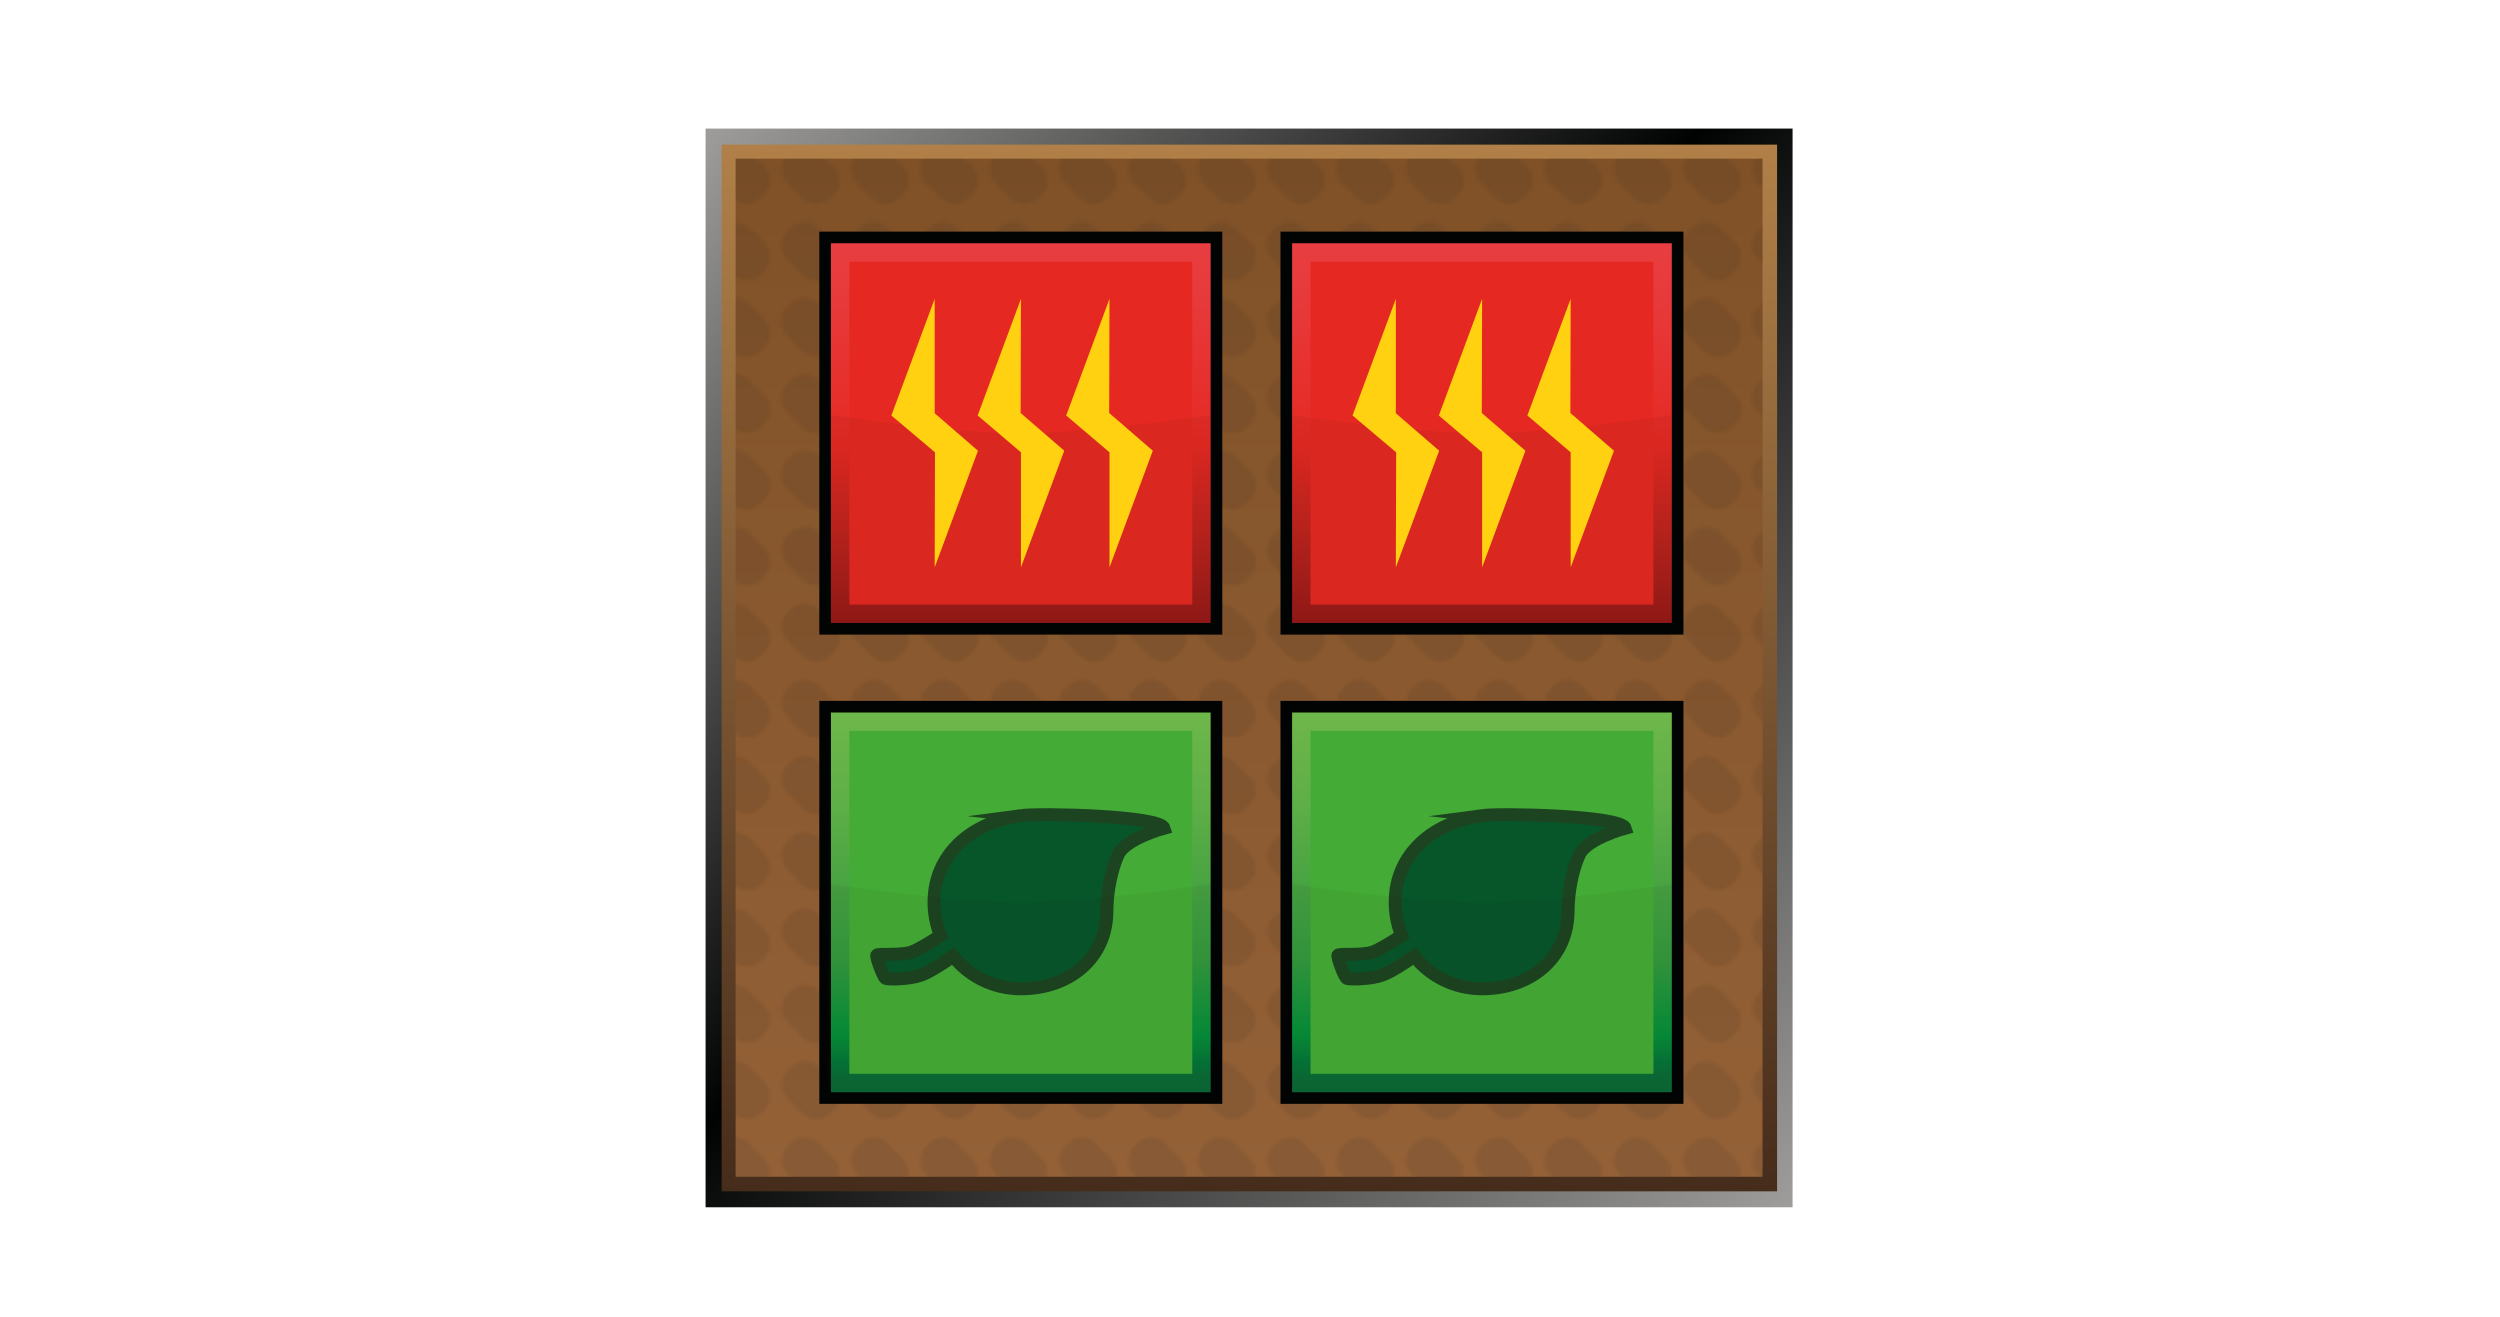 <?xml version="1.0" encoding="UTF-8"?><svg id="Layer" xmlns="http://www.w3.org/2000/svg" xmlns:xlink="http://www.w3.org/1999/xlink" viewBox="0 0 721 379.91"><defs><style>.cls-1{fill:url(#linear-gradient-2);}.cls-2,.cls-3{fill:#020303;}.cls-4{fill:#e52922;}.cls-5{fill:url(#linear-gradient-6);}.cls-6{fill:#1f1f1e;}.cls-7{fill:#fff;opacity:0;stroke:#1d1d1b;}.cls-7,.cls-8{stroke-miterlimit:10;}.cls-9{fill:url(#Nowy_wzorek_3);opacity:.1;}.cls-9,.cls-3{isolation:isolate;}.cls-10{fill:#44ac36;}.cls-11{fill:url(#linear-gradient-5);}.cls-12{fill:none;}.cls-13{fill:#ffd110;}.cls-14{fill:url(#linear-gradient-7);}.cls-8{fill:#07562a;stroke:#1c4421;stroke-width:3.73px;}.cls-15{fill:url(#linear-gradient-3);}.cls-3{opacity:.05;}.cls-16{fill:url(#linear-gradient);}.cls-17{fill:url(#linear-gradient-4);}</style><linearGradient id="linear-gradient" x1="516.38" y1="601.42" x2="204.09" y2="289.12" gradientTransform="translate(0 -252.64)" gradientUnits="userSpaceOnUse"><stop offset="0" stop-color="#9e9d9c"/><stop offset=".54" stop-color="#010202"/><stop offset="1" stop-color="#9e9d9c"/></linearGradient><linearGradient id="linear-gradient-2" x1="360.31" y1="596.22" x2="360.31" y2="294.35" gradientTransform="translate(0 -252.64)" gradientUnits="userSpaceOnUse"><stop offset="0" stop-color="#462c1b"/><stop offset="1" stop-color="#b18048"/></linearGradient><linearGradient id="linear-gradient-3" x1="360.25" y1="592.02" x2="360.25" y2="298.4" gradientTransform="translate(0 -252.64)" gradientUnits="userSpaceOnUse"><stop offset="0" stop-color="#946137"/><stop offset="1" stop-color="#805127"/></linearGradient><pattern id="Nowy_wzorek_3" x="0" y="0" width="19.7" height="21.7" patternTransform="translate(43.9 16649.47)" patternUnits="userSpaceOnUse" viewBox="0 0 19.7 21.7"><g><rect class="cls-12" width="19.7" height="21.7"/><g><rect class="cls-12" width="19.7" height="21.7"/><g><rect class="cls-12" width="19.7" height="21.7"/><g><rect class="cls-12" width="19.7" height="21.7"/><g><rect class="cls-12" width="19.7" height="21.7"/><path class="cls-6" d="M16.6,8.7c2.1,2.1,2.1,5.6,0,7.7l-1.2,1.2c-2.1,2.1-5.6,2.1-7.8,0L3.1,13c-2.1-2.1-2.1-5.6,0-7.7l1.2-1.2c2.1-2.1,5.6-2.1,7.7,0l4.6,4.6Z"/></g></g></g></g></g></pattern><linearGradient id="linear-gradient-4" x1="-536.59" y1="1222.49" x2="-459.15" y2="1145.05" gradientTransform="translate(-190.6 -1064.17) rotate(-45)" gradientUnits="userSpaceOnUse"><stop offset="0" stop-color="#951917"/><stop offset=".21" stop-color="#b9231c"/><stop offset=".47" stop-color="#e52922"/><stop offset=".55" stop-color="#e62d28"/><stop offset=".84" stop-color="#e7393a"/><stop offset="1" stop-color="#e83e41"/></linearGradient><linearGradient id="linear-gradient-5" x1="-632.28" y1="1318.18" x2="-554.85" y2="1240.75" gradientTransform="translate(-190.6 -1064.17) rotate(-45)" gradientUnits="userSpaceOnUse"><stop offset="0" stop-color="#0c6835"/><stop offset=".04" stop-color="#0a6b36"/><stop offset=".08" stop-color="#047638"/><stop offset=".13" stop-color="#078738"/><stop offset=".15" stop-color="#058f39"/><stop offset=".35" stop-color="#34993d"/><stop offset=".76" stop-color="#5eaf47"/><stop offset="1" stop-color="#6eb74a"/></linearGradient><linearGradient id="linear-gradient-6" x1="-538.24" y1="1412.23" x2="-460.8" y2="1334.79" xlink:href="#linear-gradient-5"/><linearGradient id="linear-gradient-7" x1="-442.54" y1="1316.53" x2="-365.1" y2="1239.1" xlink:href="#linear-gradient-4"/></defs><rect class="cls-7" x=".5" y=".5" width="720" height="378.91"/><g id="prodBg"><rect id="external-border" class="cls-16" x="203.49" y="37.08" width="313.49" height="311.1"/><rect id="internal-border" class="cls-1" x="208.12" y="41.71" width="304.39" height="301.87"/><rect id="bg" class="cls-15" x="212.16" y="45.76" width="296.16" height="293.62"/><rect id="bgPattern" class="cls-9" x="212.16" y="45.76" width="296.16" height="293.62"/></g><g id="heat"><rect class="cls-2" x="236.29" y="66.8" width="116.22" height="116.22"/><rect class="cls-17" x="239.64" y="70.15" width="109.51" height="109.51"/><rect class="cls-4" x="244.96" y="75.47" width="98.89" height="98.89"/><path id="darker" class="cls-3" d="M349.15,179.66h-109.51v-60.02s34.48,5.31,54.71,5.31,54.8-5.31,54.8-5.31v60.02Z"/><g><polygon class="cls-13" points="282.05 129.99 269.56 119.18 269.56 119.18 269.56 86.18 257.07 119.83 269.65 130.45 269.65 130.45 269.56 163.63 282.05 129.99"/><polygon class="cls-13" points="306.93 129.99 294.44 119.18 294.35 119.18 294.44 86.18 281.96 119.83 294.44 130.45 294.44 130.45 294.44 163.63 306.93 129.99"/><polygon class="cls-13" points="332.47 129.99 319.98 119.18 319.89 119.18 319.98 86.18 307.49 119.83 319.98 130.45 319.98 130.45 319.98 163.63 332.47 129.99"/></g></g><g id="plant"><rect class="cls-2" x="236.29" y="202.13" width="116.22" height="116.22"/><rect class="cls-11" x="239.64" y="205.49" width="109.51" height="109.51"/><rect class="cls-10" x="244.96" y="210.8" width="98.89" height="98.89"/><path id="leaf" class="cls-8" d="M294.35,235.22c-14.17,1.96-24.98,11.18-24.98,24.98,0,3.36,.65,6.62,1.86,9.6-2.61,1.77-6.43,4.1-8.29,4.75-3.26,1.12-9.79,.37-10.07,.93s1.86,6.43,2.61,6.71,6.71,.28,10.07-.93c2.42-.84,6.8-3.63,9.32-5.5,4.57,5.78,11.65,9.41,19.57,9.41,13.79,0,24.79-8.67,24.79-22.46,0-5.31,1.3-12.02,3.26-16.22,2.14-4.66,13.23-7.64,13.23-7.64-1.12-3.63-35.79-4.38-41.38-3.63Z"/><path id="darker-2" class="cls-3" d="M349.15,315h-109.51v-60.02s34.48,5.31,54.71,5.31,54.8-5.31,54.8-5.31v60.02Z"/></g><g id="plant-2"><rect class="cls-2" x="369.29" y="202.13" width="116.22" height="116.22"/><rect class="cls-5" x="372.64" y="205.49" width="109.51" height="109.51"/><rect class="cls-10" x="377.96" y="210.8" width="98.89" height="98.89"/><path id="leaf-2" class="cls-8" d="M427.35,235.22c-14.17,1.96-24.98,11.18-24.98,24.98,0,3.36,.65,6.62,1.86,9.6-2.61,1.77-6.43,4.1-8.29,4.75-3.26,1.12-9.79,.37-10.07,.93s1.86,6.43,2.61,6.71,6.71,.28,10.07-.93c2.42-.84,6.8-3.63,9.32-5.5,4.57,5.78,11.65,9.41,19.57,9.41,13.79,0,24.79-8.67,24.79-22.46,0-5.31,1.3-12.02,3.26-16.22,2.14-4.66,13.23-7.64,13.23-7.64-1.12-3.63-35.79-4.38-41.38-3.63Z"/><path id="darker-3" class="cls-3" d="M482.15,315h-109.51v-60.02s34.48,5.31,54.71,5.31,54.8-5.31,54.8-5.31v60.02Z"/></g><g id="heat-2"><rect class="cls-2" x="369.29" y="66.8" width="116.22" height="116.22"/><rect class="cls-14" x="372.64" y="70.15" width="109.51" height="109.51"/><rect class="cls-4" x="377.96" y="75.47" width="98.89" height="98.89"/><path id="darker-4" class="cls-3" d="M482.15,179.66h-109.51v-60.02s34.48,5.31,54.71,5.31,54.8-5.31,54.8-5.31v60.02Z"/><g><polygon class="cls-13" points="415.05 129.99 402.56 119.18 402.56 119.18 402.56 86.18 390.07 119.83 402.65 130.45 402.65 130.45 402.56 163.63 415.05 129.99"/><polygon class="cls-13" points="439.93 129.99 427.44 119.18 427.35 119.18 427.44 86.18 414.96 119.83 427.44 130.45 427.44 130.45 427.44 163.63 439.93 129.99"/><polygon class="cls-13" points="465.47 129.99 452.98 119.18 452.89 119.18 452.98 86.18 440.49 119.83 452.98 130.45 452.98 130.45 452.98 163.63 465.47 129.99"/></g></g></svg>